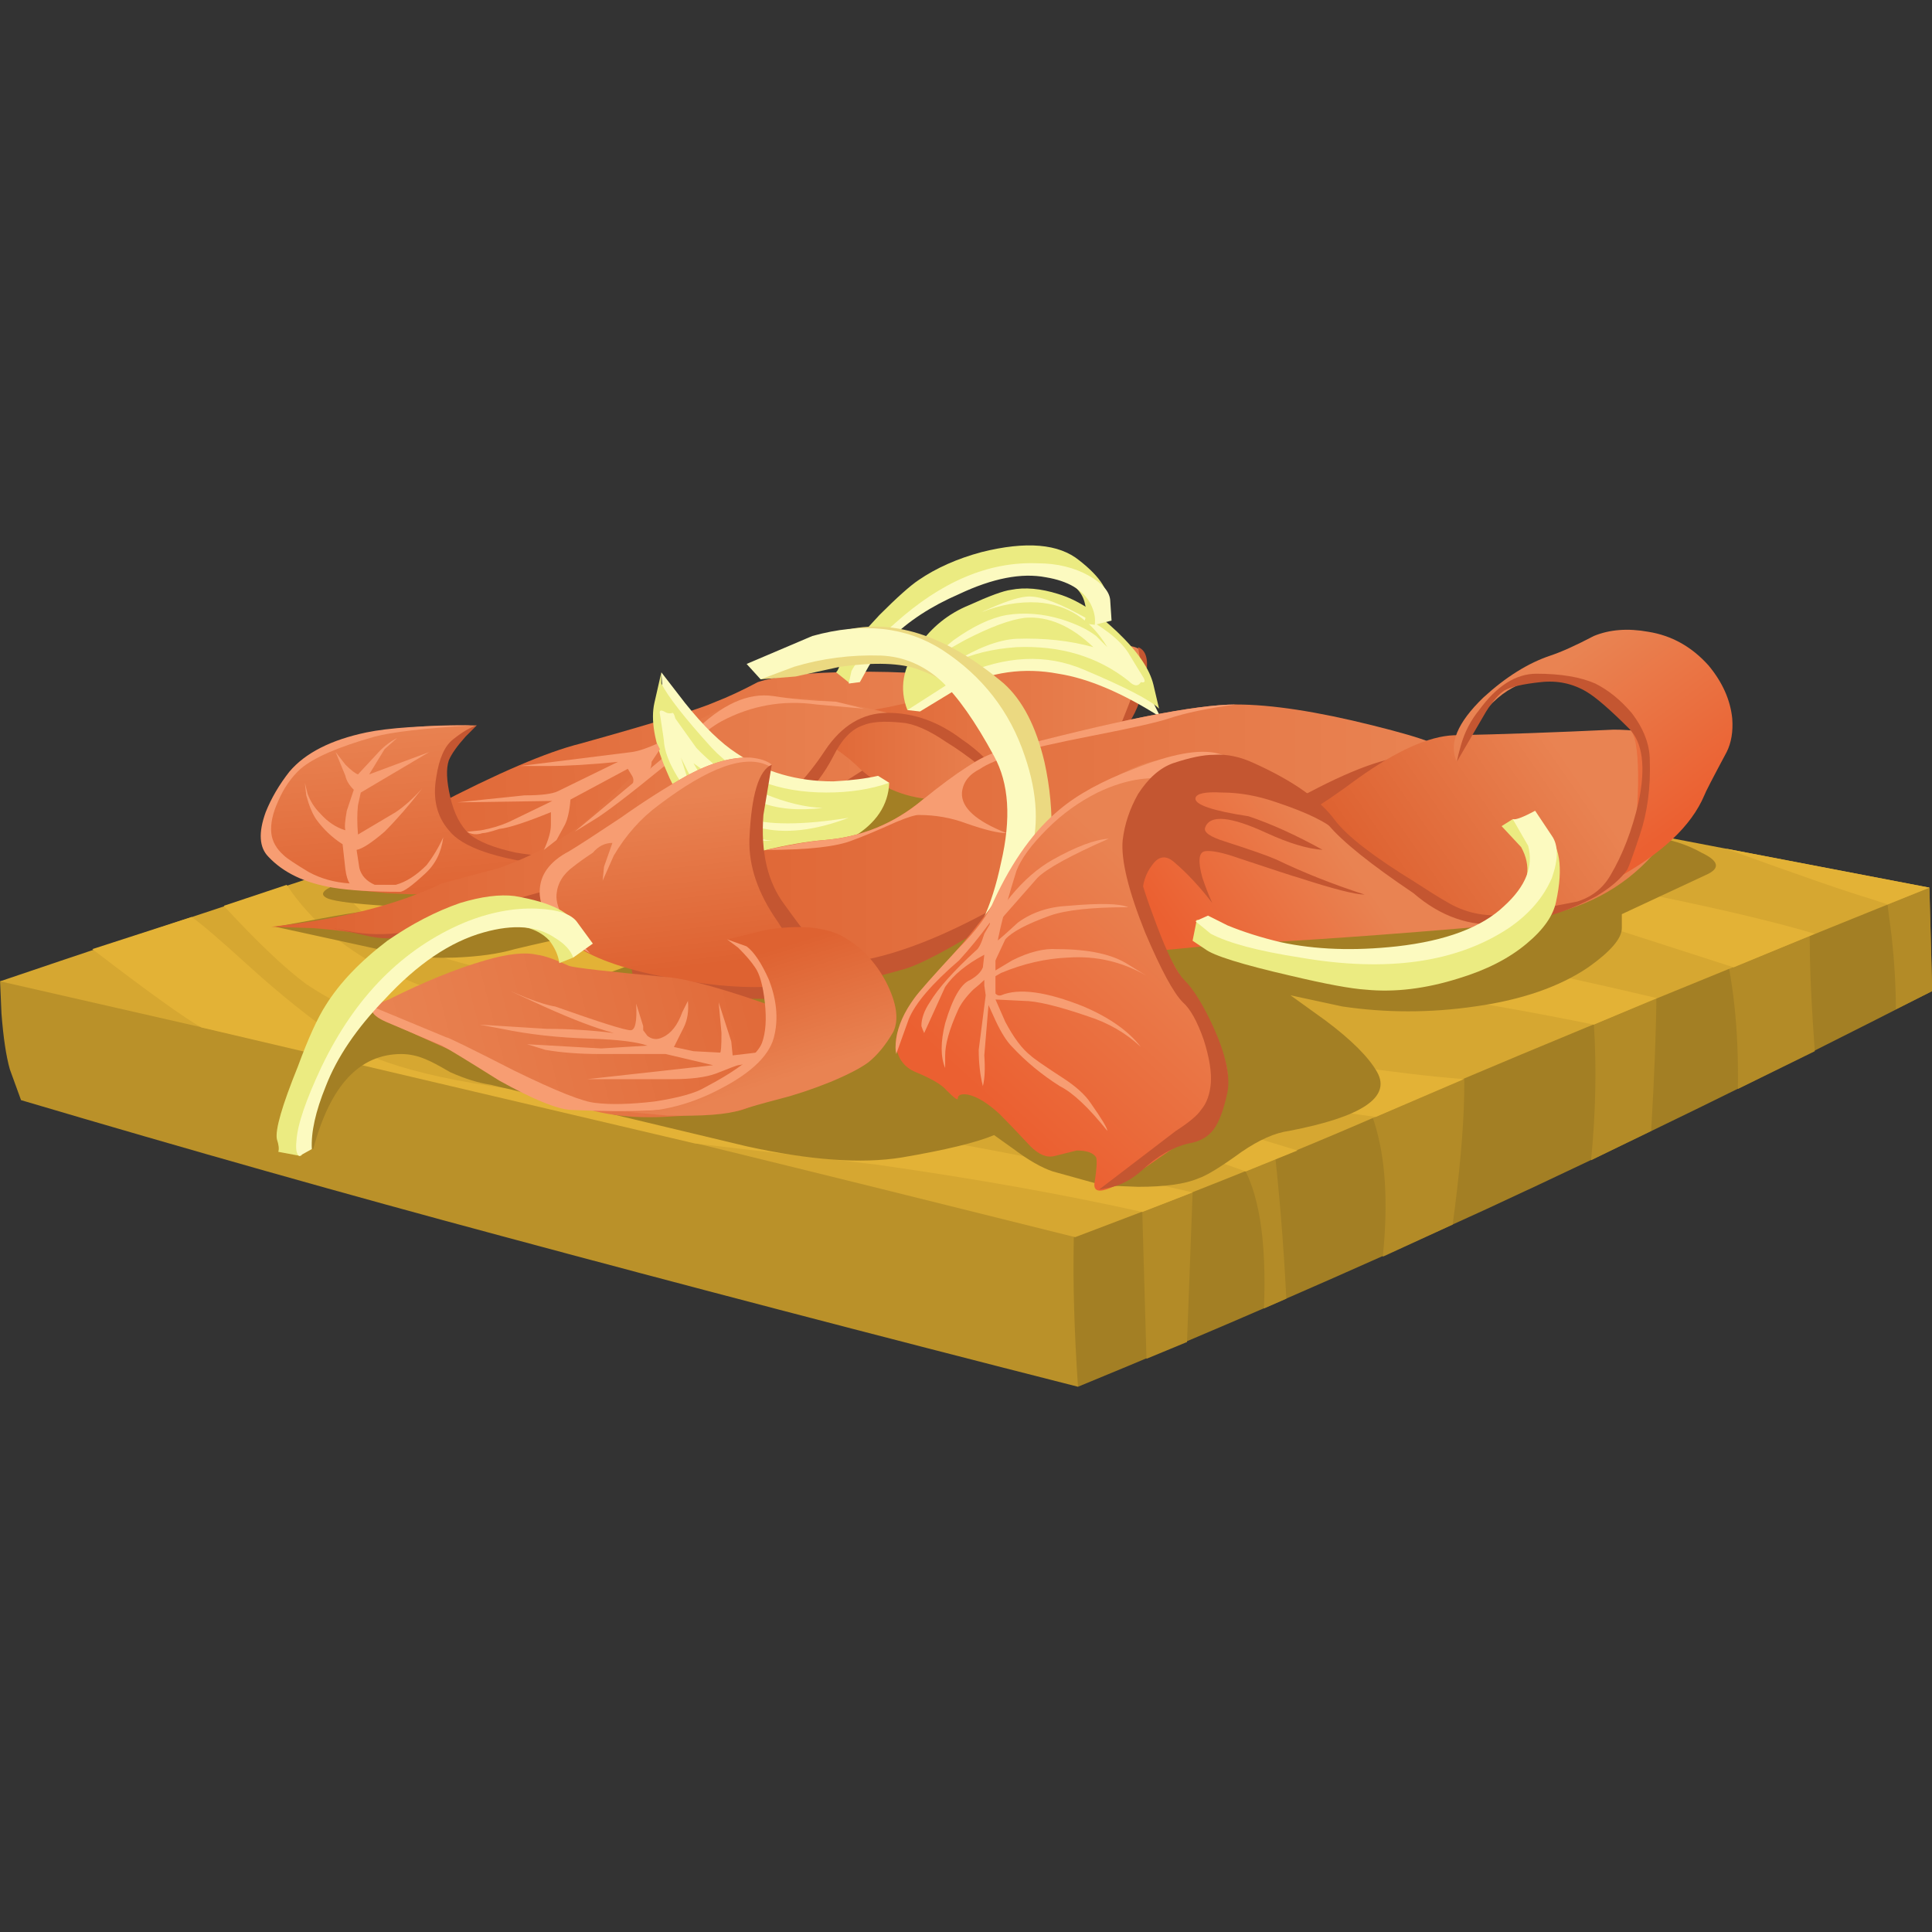 <?xml version="1.0" encoding="UTF-8" standalone="no"?>
<!-- Generator: Adobe Illustrator 15.1.0, SVG Export Plug-In . SVG Version: 6.00 Build 0)  -->

<svg
   xmlns:dc="http://purl.org/dc/elements/1.1/"
   xmlns:cc="http://creativecommons.org/ns#"
   xmlns:rdf="http://www.w3.org/1999/02/22-rdf-syntax-ns#"
   xmlns:svg="http://www.w3.org/2000/svg"
   xmlns="http://www.w3.org/2000/svg"
   xmlns:sodipodi="http://sodipodi.sourceforge.net/DTD/sodipodi-0.dtd"
   xmlns:inkscape="http://www.inkscape.org/namespaces/inkscape"
   version="1.1"
   id="flash0.ai"
   x="0px"
   y="0px"
   width="256"
   height="256"
   viewBox="0 0 256 256"
   xml:space="preserve"
   sodipodi:docname="lox.svg"
   inkscape:version="0.92.4 (5da689c313, 2019-01-14)"><rect x="0" y="0" width="256" height="256" fill="#333333" stroke="none"/><title
   id="title1610">Lox Salmon</title><defs
   id="defs801">
	
	
	
</defs><sodipodi:namedview
   pagecolor="#ffffff"
   bordercolor="#666666"
   borderopacity="1"
   objecttolerance="10"
   gridtolerance="10"
   guidetolerance="10"
   inkscape:pageopacity="0"
   inkscape:pageshadow="2"
   inkscape:window-width="1920"
   inkscape:window-height="1025"
   id="namedview799"
   showgrid="false"
   inkscape:zoom="0.79029581"
   inkscape:cx="124.8318"
   inkscape:cy="-84.646943"
   inkscape:window-x="-8"
   inkscape:window-y="-8"
   inkscape:window-maximized="1"
   inkscape:current-layer="flash0.ai"
   fit-margin-top="0"
   fit-margin-left="0"
   fit-margin-right="0"
   fit-margin-bottom="0" />
<g
   id="g189"
   transform="matrix(3.705,0,0,3.705,-125.775,5.911)">
		<path
   inkscape:connector-curvature="0"
   id="path2"
   d="m 102.95,30.15 0.1,3.699 C 97.25,36.816 91.934,39.416 87.1,41.65 82.233,43.884 77.366,46 72.5,48 L 68.95,43.9 60.1,29.75 Z"
   style="clip-rule:evenodd;fill:#a37f24;fill-rule:evenodd" />
		<g
   id="g10">
			<path
   inkscape:connector-curvature="0"
   id="path4"
   d="m 95.1,30.05 7.851,0.101 0.1,3.699 -1.3,0.65 c 0,-0.8 -0.05,-1.667 -0.15,-2.6 l -0.149,-1.15 -0.601,-0.2 c -0.333,-0.133 -0.683,-0.233 -1.05,-0.3 -0.666,-0.167 -1.017,-0.066 -1.05,0.3 -0.134,0.867 -0.1,2.684 0.1,5.45 l -2.75,1.35 C 96.135,35.217 95.935,33.367 95.501,31.8 95.434,31.233 95.3,30.65 95.1,30.05 Z"
   style="clip-rule:evenodd;fill:#b38b27;fill-rule:evenodd" />
			<path
   inkscape:connector-curvature="0"
   id="path6"
   d="m 86.85,30 c -1.033,1.833 -1.3,3.417 -0.8,4.75 0.4,1.267 0.351,3.75 -0.149,7.45 l -2.5,1.149 C 83.6,41.416 83.501,39.816 83.1,38.549 83,38.217 82.634,37.4 82,36.1 c -0.4,-0.767 -0.95,-0.85 -1.65,-0.25 -0.733,0.567 -1.033,1.567 -0.899,3 0.233,1.967 0.399,3.967 0.5,6 l -0.8,0.351 c 0.1,-2.467 -0.184,-4.217 -0.851,-5.25 L 77.3,39.1 76.6,41.05 76.4,46.4 74.95,47 74.8,41.75 c -1.434,-4.866 -2.45,-8.833 -3.05,-11.9 z"
   style="clip-rule:evenodd;fill:#b38b27;fill-rule:evenodd" />
			<path
   inkscape:connector-curvature="0"
   id="path8"
   d="m 93,38.85 -2.15,1.05 c 0.334,-3.4 0.134,-6.483 -0.6,-9.25 C 90.217,30.417 90.116,30.2 89.95,30 l 3.1,0.05 c -0.066,0.566 -0.066,1.066 0,1.5 0.2,0.834 0.183,3.266 -0.05,7.3 z"
   style="clip-rule:evenodd;fill:#b38b27;fill-rule:evenodd" />
		</g>
		<path
   inkscape:connector-curvature="0"
   id="path12"
   d="m 63.6,33.5 c 6.333,2.267 9.367,4.066 9.1,5.4 C 72.3,41 72.233,44.033 72.5,48 65.167,46.134 58.283,44.333 51.85,42.6 46.383,41.134 40.666,39.517 34.7,37.75 l -0.4,-1.1 c -0.133,-0.467 -0.233,-1.134 -0.3,-2 L 33.95,33.5 54,30.5 Z"
   style="clip-rule:evenodd;fill:#ba9129;fill-rule:evenodd" />
		<path
   inkscape:connector-curvature="0"
   id="path14"
   d="M 75.95,41.3 72.4,42.65 C 62.666,40.216 55.033,38.349 49.5,37.049 L 33.95,33.5 c 5.8,-1.967 11.566,-3.866 17.3,-5.7 5.7,-1.8 10.833,-3.333 15.4,-4.6 l 36.3,6.95 c -9.834,3.966 -16.4,6.683 -19.7,8.149 -2.066,0.901 -4.5,1.901 -7.3,3.001 z"
   style="clip-rule:evenodd;fill:#d6a731;fill-rule:evenodd" />
		<g
   id="g32">
			<path
   inkscape:connector-curvature="0"
   id="path16"
   d="m 76.6,41.05 -1.8,0.7 c -2.833,-0.634 -6.017,-1.2 -9.55,-1.7 L 58.8,39.3 41.15,35.15 c -0.6,-0.334 -1.9,-1.267 -3.9,-2.801 L 40.8,31.2 c 0.3,0.2 1,0.8 2.1,1.8 1.067,0.967 2.15,1.833 3.25,2.6 1.3,0.934 4.05,1.601 8.25,2 6.6,0.667 10.8,1.167 12.6,1.5 3.233,0.567 6.434,1.216 9.6,1.95 z"
   style="clip-rule:evenodd;fill:#e3b236;fill-rule:evenodd" />
			<path
   inkscape:connector-curvature="0"
   id="path18"
   d="m 86.3,37 -3.149,1.35 c -2.801,-0.366 -6.267,-1.1 -10.4,-2.199 -4.3,-1.2 -7.25,-2 -8.85,-2.4 -1.533,-0.4 -3.217,-1.3 -5.05,-2.7 -1.033,-0.767 -2.617,-2.149 -4.75,-4.149 l 1.3,-0.4 c 0.767,0.667 1.35,1.233 1.75,1.7 2.8,2.833 9.6,5.333 20.4,7.5 3.366,0.664 6.282,1.098 8.749,1.298 z"
   style="clip-rule:evenodd;fill:#e3b236;fill-rule:evenodd" />
			<path
   inkscape:connector-curvature="0"
   id="path20"
   d="m 100.85,30.55 c -0.8,-0.233 -2.533,-0.833 -5.199,-1.8 l 7.3,1.4 -1.5,0.6 z"
   style="clip-rule:evenodd;fill:#e3b236;fill-rule:evenodd" />
			<path
   inkscape:connector-curvature="0"
   id="path22"
   d="M 80.35,39.55 78.5,40.3 c -1.733,-0.633 -3.9,-1.267 -6.5,-1.899 -4.7,-1.2 -12.017,-2.2 -21.95,-3 -1.9,-0.167 -3.617,-0.767 -5.15,-1.801 -0.767,-0.566 -1.75,-1.5 -2.95,-2.8 l 2.25,-0.75 c 1.767,2.667 5.183,4.283 10.25,4.851 0.367,0.066 2.667,0.25 6.9,0.55 2.933,0.233 5.333,0.55 7.2,0.95 4.2,0.965 8.134,2.016 11.8,3.149 z"
   style="clip-rule:evenodd;fill:#e3b236;fill-rule:evenodd" />
			<path
   inkscape:connector-curvature="0"
   id="path24"
   d="m 70.35,25.1 c -3.366,0 -5.899,-0.267 -7.6,-0.8 l 3.9,-1.1 8.25,1.55 c -1.266,0.233 -2.784,0.35 -4.55,0.35 z"
   style="clip-rule:evenodd;fill:#e3b236;fill-rule:evenodd" />
			<path
   inkscape:connector-curvature="0"
   id="path26"
   d="m 93.2,30.45 c 2.434,0.5 4.316,0.95 5.649,1.35 L 95.95,33 91.45,31.55 c -2.267,-0.7 -5.717,-1.3 -10.351,-1.8 -7.8,-0.833 -11.816,-1.267 -12.05,-1.3 -2.233,-0.3 -4.167,-0.767 -5.8,-1.4 C 62.182,26.616 61.032,26 59.799,25.2 l 2.65,-0.8 c 2.333,1.267 4.183,2.1 5.55,2.5 1.434,0.399 4.934,0.899 10.5,1.5 6.268,0.666 11.168,1.35 14.701,2.05 z"
   style="clip-rule:evenodd;fill:#e3b236;fill-rule:evenodd" />
			<path
   inkscape:connector-curvature="0"
   id="path28"
   d="m 50.8,27.95 1.9,-0.601 c 2.867,1.334 4.683,2.65 5.45,3.95 0.967,1.533 -0.467,2.217 -4.3,2.05 -4.133,-0.233 -6.833,-1.5 -8.1,-3.8 l 1.5,-0.45 c 1.067,0.801 2.333,1.351 3.8,1.65 1.2,0.233 2.267,0.267 3.2,0.1 1.3,-0.199 0.15,-1.165 -3.45,-2.899 z"
   style="clip-rule:evenodd;fill:#e3b236;fill-rule:evenodd" />
			<path
   inkscape:connector-curvature="0"
   id="path30"
   d="m 81.25,31.65 c 3.566,0.6 7.55,1.416 11.95,2.449 l -2.25,0.95 c -2.134,-0.434 -4.2,-0.8 -6.2,-1.1 C 79.884,33.316 76.3,32.833 74,32.5 69.9,31.934 66.867,31.316 64.9,30.65 63.233,30.116 61.75,29.4 60.45,28.5 60.25,28.333 59.2,27.483 57.3,25.95 l 0.95,-0.3 0.45,0.35 c 1.3,1 4.316,2.033 9.05,3.1 2.134,0.466 6.634,1.317 13.5,2.55 z"
   style="clip-rule:evenodd;fill:#e3b236;fill-rule:evenodd" />
		</g>
		<path
   inkscape:connector-curvature="0"
   id="path34"
   d="m 94.8,28.9 c 0.634,0.3 0.684,0.566 0.15,0.8 l -3,1.399 v 0.5 c 0,0.367 -0.4,0.834 -1.2,1.4 -1.033,0.7 -2.384,1.167 -4.05,1.4 -1.601,0.233 -3.184,0.233 -4.75,0 L 80.1,34 l 1.25,0.9 c 0.934,0.699 1.551,1.316 1.851,1.85 0.5,0.9 -0.55,1.6 -3.15,2.1 -0.5,0.067 -1.066,0.317 -1.7,0.75 -0.733,0.534 -1.25,0.851 -1.55,0.95 -0.467,0.2 -1.184,0.3 -2.149,0.3 L 73.4,40.8 71.6,40.3 C 71.2,40.167 70.733,39.9 70.2,39.5 L 69.5,39 c -0.634,0.267 -1.733,0.533 -3.3,0.8 -1.434,0.233 -3.284,0.101 -5.55,-0.399 -0.698,-0.167 -2.615,-0.625 -5.75,-1.375 -1.006,-0.24 -1.89,-0.457 -2.65,-0.65 -0.264,-0.058 -0.514,-0.116 -0.75,-0.175 -0.434,-0.063 -0.917,-0.213 -1.45,-0.45 -0.4,-0.233 -0.683,-0.384 -0.85,-0.45 -0.3,-0.133 -0.6,-0.2 -0.9,-0.2 -1.5,0 -2.55,1.134 -3.15,3.4 -0.233,0 -0.35,-0.233 -0.35,-0.7 0,-1.399 0.383,-2.616 1.15,-3.649 0.3,-0.467 0.767,-0.75 1.4,-0.851 0.867,-0.2 2.733,-0.3 5.6,-0.3 l 0.075,0.125 c 0.128,-0.04 0.253,-0.082 0.375,-0.125 2.123,-0.72 3.457,-1.203 4,-1.45 0.5,-0.233 0.483,-0.434 -0.05,-0.6 -0.467,-0.134 -1.083,-0.2 -1.85,-0.2 -0.433,0 -1.483,0.2 -3.15,0.6 -0.567,0.167 -1.283,0.267 -2.15,0.301 -1,0.033 -1.833,-0.051 -2.5,-0.25 l -3.9,-0.851 1.65,-0.3 c 1.233,-0.233 2.133,-0.35 2.7,-0.35 0.4,0 0.267,-0.034 -0.4,-0.101 -1.067,-0.066 -1.75,-0.149 -2.05,-0.25 -0.333,-0.133 -0.25,-0.3 0.25,-0.5 0.333,-0.133 1.133,-0.383 2.4,-0.75 l 22.1,-4.35 c 14.467,2.233 22,3.366 22.6,3.399 0.634,0.068 1.217,0.251 1.75,0.551 z"
   style="clip-rule:evenodd;fill:#a37f24;fill-rule:evenodd" />
		
			<linearGradient
   gradientTransform="matrix(0.999,-0.036,0.036,0.999,-4.682243e-4,-2.286881e-4)"
   y2="28.5"
   x2="69.522"
   y1="28.5"
   x1="42.478"
   gradientUnits="userSpaceOnUse"
   id="SVGID_1_">
			<stop
   id="stop36"
   style="stop-color:#DE6231"
   offset="0" />
			<stop
   id="stop38"
   style="stop-color:#E98352"
   offset="1" />
		</linearGradient>
		<path
   inkscape:connector-curvature="0"
   id="path41"
   d="m 54.7,25 c 2.633,-0.733 4.25,-1.233 4.85,-1.5 0.434,-0.167 0.934,-0.4 1.5,-0.7 0.6,-0.2 1.534,-0.316 2.8,-0.35 1.533,-0.067 3.383,0.017 5.55,0.25 0.166,0.033 0.449,0.066 0.85,0.1 0.267,0.034 0.184,0.2 -0.25,0.5 -4.033,2.267 -6.717,3.816 -8.05,4.65 -1.2,0.8 -2.867,1.383 -5,1.75 -1.967,0.233 -3.1,0.399 -3.4,0.5 -0.4,0.166 -0.883,0.184 -1.45,0.05 -0.767,-0.167 -1.417,-0.316 -1.95,-0.45 -0.5,-0.1 -1.983,-0.316 -4.45,-0.649 -1.867,-0.233 -2.45,-0.334 -1.75,-0.301 0.267,0.034 1.083,-0.149 2.45,-0.55 1.434,-0.399 2.45,-0.75 3.05,-1.05 2.3,-1.2 4.05,-1.95 5.25,-2.25 z"
   style="clip-rule:evenodd;fill:url(#SVGID_1_);fill-rule:evenodd" />
		<path
   inkscape:connector-curvature="0"
   id="path43"
   d="m 68.95,23.6 1.45,-0.85 c 0.233,0.1 0.05,0.333 -0.551,0.7 -1.199,0.633 -2.033,1.1 -2.5,1.399 -0.9,0.667 -1.717,1.267 -2.45,1.801 -1.467,1.033 -2.55,1.633 -3.25,1.8 -3.267,0.767 -5.4,1.149 -6.4,1.149 -0.867,0 -2.1,-0.116 -3.7,-0.35 -1.633,-0.233 -2.533,-0.434 -2.7,-0.6 -0.233,-0.233 -0.467,-0.601 -0.7,-1.101 -0.3,-0.633 -0.4,-1.066 -0.3,-1.3 0.2,-0.366 0.316,-0.65 0.35,-0.85 0.5,-0.4 1.433,-0.75 2.8,-1.051 -0.133,0.134 -0.267,0.267 -0.4,0.4 -0.3,0.333 -0.5,0.616 -0.6,0.85 -0.1,0.301 -0.083,0.733 0.05,1.301 0.133,0.6 0.367,1.05 0.7,1.35 0.333,0.267 0.883,0.483 1.65,0.65 0.167,0.033 0.817,0.116 1.95,0.25 0.6,0.066 1.533,0.033 2.8,-0.101 1.3,-0.133 2.333,-0.316 3.1,-0.55 0.6,-0.167 1.833,-0.833 3.7,-2 1.933,-1.233 2.95,-1.866 3.05,-1.9 C 67.7,24.333 68.35,24 68.95,23.6 Z"
   style="clip-rule:evenodd;fill:#c45631;fill-rule:evenodd" />
		
			<linearGradient
   gradientTransform="matrix(-0.087,-0.996,0.996,-0.087,-1.837015e-4,-3.839731e-4)"
   y2="48.606"
   x2="-28.35"
   y1="48.606"
   x1="-35.227"
   gradientUnits="userSpaceOnUse"
   id="SVGID_2_">
			<stop
   id="stop45"
   style="stop-color:#DE6231"
   offset="0" />
			<stop
   id="stop47"
   style="stop-color:#E98352"
   offset="1" />
		</linearGradient>
		<path
   inkscape:connector-curvature="0"
   id="path50"
   d="m 45.15,25.45 c 1.233,-0.8 3.184,-1.167 5.85,-1.101 -0.233,0.067 -0.517,0.233 -0.85,0.5 -0.3,0.233 -0.5,0.684 -0.6,1.351 -0.133,0.767 0.017,1.4 0.45,1.9 0.467,0.601 1.667,1.017 3.6,1.25 2,0.233 3.867,0.117 5.6,-0.35 -2.967,0.866 -5.083,1.3 -6.35,1.3 -1.467,0.134 -3.15,0.15 -5.05,0.05 -1.066,-0.1 -1.816,-0.199 -2.25,-0.3 -0.6,-0.133 -1.167,-0.383 -1.7,-0.75 -0.467,-0.333 -0.583,-0.916 -0.35,-1.75 0.233,-0.833 0.783,-1.533 1.65,-2.1 z"
   style="clip-rule:evenodd;fill:url(#SVGID_2_);fill-rule:evenodd" />
		<linearGradient
   y2="23.851"
   x2="74.875"
   y1="23.851"
   x1="62.15"
   gradientUnits="userSpaceOnUse"
   id="SVGID_3_">
			<stop
   id="stop52"
   style="stop-color:#DE6231"
   offset="0" />
			<stop
   id="stop54"
   style="stop-color:#E98352"
   offset="1" />
		</linearGradient>
		<path
   inkscape:connector-curvature="0"
   id="path57"
   d="m 74.8,21.75 c 0.233,0.4 0.134,1.05 -0.3,1.95 -0.533,1.133 -1.467,1.899 -2.8,2.3 -1.167,0.333 -1.967,0.3 -2.4,-0.1 -0.7,-0.634 -1.233,-0.983 -1.6,-1.051 -1.4,-0.466 -2.5,-0.733 -3.3,-0.8 l -2.25,0.101 2.4,-0.25 c 1.7,-0.267 2.8,-0.566 3.3,-0.9 1.067,-0.733 1.633,-1.1 1.7,-1.1 0.667,0.033 1.184,0.017 1.55,-0.05 2.3,-0.467 3.534,-0.5 3.7,-0.1 z"
   style="clip-rule:evenodd;fill:url(#SVGID_3_);fill-rule:evenodd" />
		<linearGradient
   y2="25.513"
   x2="69.888"
   y1="25.513"
   x1="62.013"
   gradientUnits="userSpaceOnUse"
   id="SVGID_4_">
			<stop
   id="stop59"
   style="stop-color:#DE6231"
   offset="0" />
			<stop
   id="stop61"
   style="stop-color:#E98352"
   offset="1" />
		</linearGradient>
		<path
   inkscape:connector-curvature="0"
   id="path64"
   d="M 62,24.1 63.15,24 c 0.833,-0.033 1.4,-0.033 1.7,0 1.3,0.1 2.183,0.267 2.65,0.5 0.634,0.267 1.184,0.667 1.65,1.2 0.633,0.767 0.866,1.2 0.699,1.3 -0.1,0.066 -0.933,0.066 -2.5,0 -1.1,-0.066 -2.033,-0.483 -2.8,-1.25 C 64.05,25.283 63.2,24.733 62,24.1 Z"
   style="clip-rule:evenodd;fill:url(#SVGID_4_);fill-rule:evenodd" />
		<linearGradient
   y2="27.633"
   x2="65.75"
   y1="27.633"
   x1="43.65"
   gradientUnits="userSpaceOnUse"
   id="SVGID_5_">
			<stop
   id="stop66"
   style="stop-color:#DE6231"
   offset="0" />
			<stop
   id="stop68"
   style="stop-color:#E98352"
   offset="1" />
		</linearGradient>
		<path
   inkscape:connector-curvature="0"
   id="path71"
   d="m 58.3,24.6 c 0.833,-0.633 1.684,-1.016 2.55,-1.149 1.267,-0.2 2.883,-0.05 4.85,0.45 -0.1,0 -0.317,0.083 -0.65,0.25 -0.767,0.333 -1.316,0.866 -1.65,1.6 -0.4,0.934 -1.333,1.85 -2.8,2.75 -1.467,0.934 -2.85,1.45 -4.15,1.55 -1.067,0.099 -2.35,0.349 -3.85,0.749 -1.567,0.467 -2.617,0.767 -3.15,0.9 -0.667,0.2 -1.4,0.25 -2.2,0.149 -0.9,-0.133 -1.6,-0.216 -2.1,-0.25 l -1.5,-0.05 c 2.467,-0.267 4.5,-0.783 6.1,-1.55 l 2.05,-0.55 c 1.567,-0.566 2.8,-1.316 3.7,-2.25 1.3,-1.299 2.233,-2.166 2.8,-2.599 z"
   style="clip-rule:evenodd;fill:url(#SVGID_5_);fill-rule:evenodd" />
		<path
   inkscape:connector-curvature="0"
   id="path73"
   d="m 74.95,22.45 c -0.101,0.733 -0.316,1.35 -0.65,1.85 -0.233,0.4 -0.633,0.816 -1.2,1.25 -0.733,0.533 -1.35,0.75 -1.85,0.65 -1.2,-0.033 -1.95,-0.167 -2.25,-0.4 -0.467,-0.366 -0.866,-0.649 -1.2,-0.85 -0.633,-0.434 -1.167,-0.667 -1.6,-0.7 -0.633,-0.066 -1.1,-0.033 -1.4,0.1 -0.4,0.134 -0.75,0.5 -1.05,1.101 -0.6,1.166 -1.583,2.116 -2.95,2.85 -2.7,1.4 -4.7,2.15 -6,2.25 -0.9,0.033 -2.05,0.25 -3.45,0.65 -1.3,0.366 -2.167,0.583 -2.6,0.649 C 48.217,31.983 47.7,32 47.2,31.9 l -1.35,-0.3 0.8,0.15 c 0.667,0.1 1.333,0.083 2,-0.05 0.567,-0.101 1.467,-0.367 2.7,-0.8 1.2,-0.4 2.017,-0.634 2.45,-0.7 0.8,-0.134 2.067,-0.5 3.8,-1.101 1.9,-0.633 3.1,-1.133 3.6,-1.5 0.867,-0.6 1.617,-1.383 2.25,-2.35 0.6,-0.9 1.35,-1.35 2.25,-1.35 0.933,0 1.816,0.317 2.649,0.95 0.301,0.2 0.584,0.434 0.851,0.7 0.3,0.167 0.8,0.25 1.5,0.25 0.767,0.033 1.5,-0.133 2.2,-0.5 0.6,-0.333 1,-0.717 1.199,-1.149 0.434,-1.067 0.65,-1.734 0.65,-2 l -0.1,-0.6 c 0.268,0.1 0.368,0.4 0.301,0.9 z"
   style="clip-rule:evenodd;fill:#c45631;fill-rule:evenodd" />
		<path
   inkscape:connector-curvature="0"
   id="path75"
   d="m 63.85,23.5 1,0.25 -1.7,-0.15 c -1.2,-0.167 -2.333,0.033 -3.4,0.6 -0.3,0.166 -0.633,0.416 -1,0.75 -0.5,0.434 -0.867,0.733 -1.1,0.899 -1.267,1.034 -2.1,1.667 -2.5,1.9 l -0.65,0.4 4.25,-3.551 c 1,-1 1.95,-1.433 2.85,-1.3 0.633,0.102 1.383,0.169 2.25,0.202 z"
   style="clip-rule:evenodd;fill:#f79d72;fill-rule:evenodd" />
		<path
   inkscape:connector-curvature="0"
   id="path77"
   d="m 65.75,26.4 c -0.967,0.633 -1.617,0.983 -1.95,1.05 -0.5,0.133 -1.033,0.233 -1.6,0.3 -0.867,0.1 -1.467,0.017 -1.8,-0.25 -1.267,-0.866 -2,-1.483 -2.2,-1.85 l -0.55,-2.45 -0.05,-0.75 0.85,1.1 c 0.667,0.834 1.283,1.434 1.85,1.8 1,0.667 2.15,1 3.45,1 0.633,-0.033 1.167,-0.1 1.6,-0.199 z"
   style="clip-rule:evenodd;fill:#fcfac0;fill-rule:evenodd" />
		<path
   inkscape:connector-curvature="0"
   id="path79"
   d="m 65.75,26.4 c -0.033,0.8 -0.467,1.449 -1.3,1.949 -0.7,0.367 -1.434,0.551 -2.2,0.551 -0.867,-0.034 -1.417,-0.067 -1.65,-0.101 -0.5,-0.133 -1,-0.416 -1.5,-0.85 -0.533,-0.467 -0.983,-1.15 -1.35,-2.05 -0.4,-0.967 -0.533,-1.75 -0.4,-2.351 l 0.25,-1.1 v 0.4 c 0.233,0.467 0.833,1.233 1.8,2.3 1,1.066 2.367,1.6 4.1,1.6 0.833,0.002 1.583,-0.114 2.25,-0.348 z"
   style="clip-rule:evenodd;fill:#ebeb81;fill-rule:evenodd" />
		<path
   inkscape:connector-curvature="0"
   id="path81"
   d="m 58.1,24.1 0.75,1.051 c 0.7,0.733 1.517,1.283 2.45,1.649 0.757,0.31 1.449,0.477 2.075,0.5 -0.881,0.104 -1.623,0.037 -2.225,-0.2 -0.566,-0.233 -1.133,-0.533 -1.7,-0.899 l -0.7,-0.5 0.5,0.85 c 0.4,0.566 0.85,0.934 1.35,1.101 0.8,0.267 2.033,0.267 3.7,0 -1.233,0.466 -2.3,0.583 -3.2,0.35 -1.167,-0.3 -2.017,-0.967 -2.55,-2 l -0.25,-0.5 0.3,0.95 c 0.3,0.7 0.733,1.2 1.3,1.5 0.558,0.289 1.117,0.464 1.675,0.524 C 61,28.474 60.558,28.433 60.25,28.35 59.85,28.25 59.35,27.8 58.75,27 58.117,26.2 57.767,25.533 57.7,25 c 0,-0.066 -0.05,-0.417 -0.15,-1.05 -0.033,-0.133 0.017,-0.167 0.15,-0.1 0.1,0.066 0.2,0.083 0.3,0.05 0.033,0 0.067,0.067 0.1,0.2 z"
   style="clip-rule:evenodd;fill:#fcfac0;fill-rule:evenodd" />
		<path
   inkscape:connector-curvature="0"
   id="path83"
   d="M 75.45,24.05 C 74.083,23.183 72.866,22.667 71.8,22.5 70.567,22.267 69.384,22.433 68.25,23 L 66.85,23.85 66.4,23.8 67.75,22 c 1.467,-1.1 2.483,-1.567 3.05,-1.4 0.3,0.066 0.816,0.167 1.55,0.3 0.601,0.133 1,0.283 1.2,0.45 0.334,0.267 0.851,0.933 1.55,2 z"
   style="clip-rule:evenodd;fill:#fcfac0;fill-rule:evenodd" />
		<path
   inkscape:connector-curvature="0"
   id="path85"
   d="m 75.2,22.9 c 0.091,0.38 0.158,0.664 0.2,0.85 -0.291,-0.296 -1.19,-0.763 -2.7,-1.4 -1.334,-0.567 -2.783,-0.5 -4.351,0.2 L 66.4,23.8 c -0.3,-0.767 -0.167,-1.533 0.4,-2.3 0.467,-0.667 1.067,-1.15 1.8,-1.45 0.733,-0.333 1.233,-0.517 1.5,-0.55 0.5,-0.1 1.067,-0.05 1.7,0.15 0.667,0.2 1.367,0.65 2.101,1.35 0.734,0.7 1.165,1.333 1.299,1.9 z"
   style="clip-rule:evenodd;fill:#ebeb81;fill-rule:evenodd" />
		<path
   inkscape:connector-curvature="0"
   id="path87"
   d="m 74.75,22.8 c -0.1,0.167 -0.25,0.15 -0.45,-0.05 -1.1,-0.867 -2.434,-1.267 -4,-1.2 -0.845,0.057 -1.595,0.24 -2.25,0.55 0.867,-0.533 1.617,-0.817 2.25,-0.85 1,-0.033 1.917,0.067 2.75,0.3 -0.8,-0.767 -1.616,-1.117 -2.45,-1.05 -0.533,0.067 -1.25,0.333 -2.149,0.8 L 67.2,22 68.05,21.3 c 0.7,-0.5 1.334,-0.8 1.9,-0.9 0.633,-0.1 1.283,-0.05 1.95,0.15 0.533,0.167 0.949,0.367 1.25,0.6 l 0.399,0.4 c -0.6,-1 -1.434,-1.533 -2.5,-1.6 -0.666,-0.034 -1.333,0.083 -2,0.35 l 0.101,-0.05 c 0.666,-0.3 1.149,-0.467 1.449,-0.5 0.4,-0.067 1.034,0.133 1.9,0.6 0.9,0.467 1.5,0.933 1.8,1.4 0.2,0.333 0.384,0.633 0.55,0.9 0.068,0.133 0.035,0.183 -0.099,0.15 z"
   style="clip-rule:evenodd;fill:#fcfac0;fill-rule:evenodd" />
		<path
   inkscape:connector-curvature="0"
   id="path89"
   d="M 73.1,20.75 72.7,20.7 c 0.1,-0.2 0.116,-0.434 0.05,-0.7 -0.1,-0.467 -0.467,-0.8 -1.1,-1 -0.7,-0.2 -1.434,-0.183 -2.2,0.05 -0.467,0.133 -1.15,0.434 -2.05,0.9 -0.9,0.433 -1.7,1.15 -2.4,2.15 l -0.65,0.75 -0.5,-0.4 c 0.066,-0.067 0.117,-0.184 0.15,-0.35 0.067,-0.2 0.533,-0.767 1.4,-1.7 0.633,-0.633 1.1,-1.05 1.4,-1.25 0.633,-0.433 1.384,-0.767 2.25,-1 1.601,-0.4 2.767,-0.3 3.5,0.3 0.767,0.6 1.101,1.133 1,1.6 -0.033,0.233 -0.184,0.467 -0.45,0.7 z"
   style="clip-rule:evenodd;fill:#ebeb81;fill-rule:evenodd" />
		<path
   inkscape:connector-curvature="0"
   id="path91"
   d="m 73.1,20.75 c 0.034,-0.233 -0.017,-0.483 -0.149,-0.75 -0.267,-0.5 -0.8,-0.817 -1.601,-0.95 -0.866,-0.167 -1.899,0.034 -3.1,0.6 -1,0.434 -1.817,0.967 -2.45,1.6 -0.367,0.367 -0.65,0.733 -0.85,1.1 l -0.25,0.45 -0.4,0.05 0.1,-0.45 c 0.233,-0.433 0.75,-1 1.55,-1.7 1.667,-1.5 3.366,-2.217 5.1,-2.15 0.7,0 1.316,0.15 1.851,0.45 0.466,0.267 0.716,0.55 0.75,0.85 l 0.05,0.75 z"
   style="clip-rule:evenodd;fill:#fcfac0;fill-rule:evenodd" />
		<linearGradient
   y2="28.565"
   x2="85.237"
   y1="28.565"
   x1="55.462"
   gradientUnits="userSpaceOnUse"
   id="SVGID_6_">
			<stop
   id="stop93"
   style="stop-color:#DE6231"
   offset="0" />
			<stop
   id="stop95"
   style="stop-color:#E98352"
   offset="1" />
		</linearGradient>
		<path
   inkscape:connector-curvature="0"
   id="path98"
   d="m 78.15,23.6 c 1.267,0 2.899,0.25 4.899,0.75 2,0.5 2.684,0.784 2.05,0.851 -0.366,0.033 -1.133,0.45 -2.3,1.25 -1.3,0.833 -2.434,1.366 -3.399,1.6 -0.4,0.101 -1.733,0.217 -4,0.351 -1.534,0.1 -2.717,0.483 -3.551,1.149 C 70.083,30.983 68.134,32.134 66,33 c -1.033,0.434 -2.017,0.6 -2.95,0.5 L 62,33.25 c -1.3,-0.066 -2.85,-0.65 -4.65,-1.75 -0.86,-0.63 -1.427,-1.029 -1.7,-1.2 0.364,0.027 1.264,-0.189 2.7,-0.649 2.167,-0.7 3.85,-1.101 5.05,-1.2 1.333,-0.101 2.517,-0.584 3.55,-1.45 1.233,-1 2.116,-1.566 2.649,-1.7 4.267,-1.134 7.118,-1.701 8.551,-1.701 z"
   style="clip-rule:evenodd;fill:url(#SVGID_6_);fill-rule:evenodd" />
		<path
   inkscape:connector-curvature="0"
   id="path100"
   d="m 78.15,23.6 c -1,0.133 -1.801,0.3 -2.4,0.5 -0.4,0.134 -1.283,0.334 -2.65,0.601 -1.366,0.267 -2.25,0.467 -2.649,0.6 -0.733,0.233 -1.217,0.434 -1.45,0.601 -0.4,0.199 -0.616,0.483 -0.65,0.85 -0.033,0.533 0.5,1.017 1.601,1.45 -0.3,0 -0.783,-0.117 -1.45,-0.351 -0.533,-0.199 -1.1,-0.3 -1.7,-0.3 -0.133,0 -0.4,0.084 -0.8,0.25 -0.667,0.3 -1.183,0.517 -1.55,0.65 -0.567,0.233 -1.6,0.35 -3.1,0.35 0.933,-0.2 1.617,-0.316 2.05,-0.35 1.333,-0.101 2.517,-0.584 3.55,-1.45 1.233,-1 2.116,-1.566 2.649,-1.7 4.265,-1.134 7.116,-1.701 8.549,-1.701 z"
   style="clip-rule:evenodd;fill:#f79d72;fill-rule:evenodd" />
		<path
   inkscape:connector-curvature="0"
   id="path102"
   d="m 84.8,26.35 c -0.566,0.233 -5.583,1.851 -15.05,4.851 -1.8,1.133 -3,1.767 -3.6,1.899 -0.8,0.233 -1.367,0.351 -1.7,0.351 -0.8,0 -1.55,-0.384 -2.25,-1.15 -0.667,-0.7 -1.434,-1.649 -2.3,-2.85 l -1.1,-1.601 1.9,-2.149 0.85,0.05 -0.3,1.8 c -0.1,1.334 0.15,2.4 0.75,3.2 0.767,1.066 1.267,1.684 1.5,1.85 0.367,0.233 0.95,0.25 1.75,0.051 1.4,-0.334 3.017,-1.034 4.85,-2.101 0.534,-0.333 2.301,-0.983 5.301,-1.95 3.1,-1 4.883,-1.616 5.35,-1.85 1.767,-0.934 3.066,-1.366 3.9,-1.3 0.399,0.033 0.633,0.133 0.699,0.3 0.067,0.199 -0.117,0.399 -0.55,0.599 z"
   style="clip-rule:evenodd;fill:#c45631;fill-rule:evenodd" />
		<path
   inkscape:connector-curvature="0"
   id="path104"
   d="m 57.2,32.4 c 1,-0.134 3.35,0.033 7.05,0.5 l 0.4,0.5 c 0.133,0.366 -0.183,0.583 -0.95,0.649 -1.967,0.134 -3.9,0.101 -5.8,-0.1 -0.833,-0.101 -1.283,-0.367 -1.35,-0.8 -0.067,-0.432 0.15,-0.682 0.65,-0.749 z"
   style="clip-rule:evenodd;fill:#c45631;fill-rule:evenodd" />
		
			<linearGradient
   gradientTransform="matrix(-0.115,-0.993,0.993,-0.115,1.02818e-5,6.861687e-4)"
   y2="54.571"
   x2="-33.453"
   y1="54.571"
   x1="-39.543"
   gradientUnits="userSpaceOnUse"
   id="SVGID_7_">
			<stop
   id="stop106"
   style="stop-color:#DE6231"
   offset="0" />
			<stop
   id="stop108"
   style="stop-color:#E98352"
   offset="1" />
		</linearGradient>
		<path
   inkscape:connector-curvature="0"
   id="path111"
   d="m 54.3,28.85 c 0.333,-0.199 0.95,-0.6 1.85,-1.199 0.8,-0.567 1.583,-1.067 2.35,-1.5 0.867,-0.467 1.633,-0.684 2.3,-0.65 0.333,0.033 0.583,0.116 0.75,0.25 -0.466,0.2 -0.733,1.083 -0.8,2.65 -0.033,0.966 0.3,1.949 1,2.949 0.333,0.534 0.667,0.95 1,1.25 0.367,0.467 0.783,0.733 1.25,0.801 -0.844,0.145 -1.744,0.245 -2.7,0.3 -1.033,0.033 -2.216,-0.084 -3.55,-0.351 -1.567,-0.3 -2.7,-0.716 -3.4,-1.25 -0.733,-0.6 -1.1,-1.199 -1.1,-1.8 0,-0.6 0.35,-1.083 1.05,-1.45 z"
   style="clip-rule:evenodd;fill:url(#SVGID_7_);fill-rule:evenodd" />
		<path
   inkscape:connector-curvature="0"
   id="path113"
   d="m 55.15,28.9 c -0.3,0.199 -0.533,0.366 -0.7,0.5 -0.367,0.267 -0.567,0.6 -0.6,1 -0.033,0.5 0.367,1.199 1.2,2.1 l -0.7,-0.4 c -0.733,-0.6 -1.1,-1.199 -1.1,-1.8 0,-0.6 0.35,-1.083 1.05,-1.45 0.333,-0.199 0.95,-0.6 1.85,-1.199 0.8,-0.567 1.583,-1.067 2.35,-1.5 0.867,-0.467 1.633,-0.684 2.3,-0.65 0.333,0.033 0.583,0.116 0.75,0.25 l -0.1,0.05 c -0.833,-0.434 -2.15,0.033 -3.95,1.4 -0.633,0.467 -1.167,1.066 -1.6,1.8 l -0.4,0.9 0.05,-0.5 0.3,-0.851 c -0.267,0 -0.5,0.117 -0.7,0.35 z"
   style="clip-rule:evenodd;fill:#f79d72;fill-rule:evenodd" />
		<path
   inkscape:connector-curvature="0"
   id="path115"
   d="m 69.85,22.85 c 0.667,0.6 1.15,1.534 1.45,2.8 0.2,0.899 0.283,1.8 0.25,2.699 -0.033,0.834 -0.399,1.184 -1.1,1.051 -0.033,-2.2 -0.233,-3.65 -0.601,-4.351 -0.666,-1.3 -1.683,-2.2 -3.05,-2.7 -0.633,-0.233 -1.566,-0.267 -2.8,-0.1 l -1.6,0.35 -1.25,0.1 -0.05,-0.45 0.6,-0.4 c 0.566,-0.3 1.316,-0.583 2.25,-0.85 1.834,-0.532 3.801,0.084 5.901,1.851 z"
   style="clip-rule:evenodd;fill:#ebd981;fill-rule:evenodd" />
		<path
   inkscape:connector-curvature="0"
   id="path117"
   d="m 65.45,21.85 c -1.067,-0.033 -2.1,0.1 -3.1,0.4 l -1.2,0.45 -0.5,-0.55 2.35,-1 c 1.8,-0.5 3.35,-0.333 4.65,0.5 1.433,0.934 2.417,2.2 2.95,3.8 0.467,1.366 0.517,2.583 0.15,3.649 -0.434,1.233 -0.616,2.051 -0.55,2.45 L 69.1,31.3 c 0.267,-0.566 0.483,-1.25 0.65,-2.05 0.366,-1.566 0.283,-2.833 -0.25,-3.8 -0.667,-1.233 -1.3,-2.133 -1.9,-2.7 -0.633,-0.567 -1.35,-0.867 -2.15,-0.9 z"
   style="clip-rule:evenodd;fill:#fcfac0;fill-rule:evenodd" />
		
			<linearGradient
   gradientTransform="matrix(0.822,-0.569,0.569,0.822,1.125336e-4,1.780987e-4)"
   y2="71.967"
   x2="59.452"
   y1="71.967"
   x1="51.366"
   gradientUnits="userSpaceOnUse"
   id="SVGID_8_">
			<stop
   id="stop119"
   style="stop-color:#DE6231"
   offset="0" />
			<stop
   id="stop121"
   style="stop-color:#E98352"
   offset="1" />
		</linearGradient>
		<path
   inkscape:connector-curvature="0"
   id="path124"
   d="m 85.95,24.7 c 1.7,-0.033 3.6,-0.101 5.7,-0.2 1.366,0 2.216,0.316 2.55,0.95 0.434,0.767 0.184,1.783 -0.75,3.05 -1,1.333 -2.351,2.2 -4.05,2.6 -1.601,0.367 -2.784,0.5 -3.551,0.4 -0.033,-0.033 -0.767,-0.25 -2.199,-0.65 -0.634,0.034 -1.367,-0.017 -2.2,-0.149 -1.634,-0.233 -2.884,-0.684 -3.75,-1.351 -0.867,-0.699 -1.066,-1.1 -0.601,-1.199 0.334,-0.034 1.134,-0.084 2.4,-0.15 0.566,-0.1 1.566,-0.684 3,-1.75 C 83.9,25.25 85.05,24.733 85.95,24.7 Z"
   style="clip-rule:evenodd;fill:url(#SVGID_8_);fill-rule:evenodd" />
		
			<linearGradient
   gradientTransform="matrix(0.822,-0.569,0.569,0.822,-2.92778e-4,2.980232e-5)"
   y2="70.02"
   x2="51.022"
   y1="70.02"
   x1="44.302"
   gradientUnits="userSpaceOnUse"
   id="SVGID_9_">
			<stop
   id="stop126"
   style="stop-color:#EB6031"
   offset="0" />
			<stop
   id="stop128"
   style="stop-color:#E98352"
   offset="1" />
		</linearGradient>
		<path
   inkscape:connector-curvature="0"
   id="path131"
   d="m 77.5,32.2 c -2.366,0.233 -3.866,0.366 -4.5,0.399 -0.9,0.067 -1.35,-0.199 -1.35,-0.8 0,-0.6 0.399,-1.566 1.199,-2.899 0.367,-0.667 0.75,-1.284 1.15,-1.851 1.934,-1.233 3.384,-1.733 4.35,-1.5 0.567,0.134 1.5,0.767 2.801,1.9 0.699,0.633 1.6,1.434 2.699,2.399 0.801,0.601 2,1.15 3.601,1.65 -3.8,0.335 -7.117,0.568 -9.95,0.702 z"
   style="clip-rule:evenodd;fill:url(#SVGID_9_);fill-rule:evenodd" />
		
			<linearGradient
   gradientTransform="matrix(0.675,-0.737,0.737,0.675,1.380444e-4,4.982948e-5)"
   y2="77.241"
   x2="28.68"
   y1="77.241"
   x1="18.983"
   gradientUnits="userSpaceOnUse"
   id="SVGID_10_">
			<stop
   id="stop133"
   style="stop-color:#EB6031"
   offset="0" />
			<stop
   id="stop135"
   style="stop-color:#E98352"
   offset="1" />
		</linearGradient>
		<path
   inkscape:connector-curvature="0"
   id="path138"
   d="m 78.225,25.55 c -0.589,0.015 -1.181,0.132 -1.774,0.351 -1.267,0.5 -1.934,1.35 -2,2.55 -0.066,1.133 0.383,2.55 1.35,4.25 1.2,2.033 1.851,3.233 1.95,3.6 0.267,0.9 0.05,1.684 -0.65,2.351 -0.033,0.033 -0.616,0.433 -1.75,1.199 -1.633,1.167 -2.383,1.434 -2.25,0.801 0.067,-0.434 0.084,-0.717 0.051,-0.851 -0.101,-0.166 -0.334,-0.25 -0.7,-0.25 l -0.8,0.2 C 71.384,39.816 71.1,39.7 70.8,39.4 c -0.5,-0.534 -0.866,-0.917 -1.1,-1.15 -0.434,-0.4 -0.816,-0.634 -1.15,-0.7 -0.233,-0.033 -0.35,0.017 -0.35,0.15 0,0.066 -0.134,-0.033 -0.4,-0.3 -0.167,-0.2 -0.533,-0.417 -1.1,-0.65 -0.4,-0.167 -0.633,-0.467 -0.7,-0.9 -0.1,-0.566 0.4,-1.466 1.5,-2.699 1.333,-1.5 2.134,-2.551 2.4,-3.15 0.433,-1.033 1.35,-2.05 2.75,-3.05 1.3,-0.934 2.35,-1.4 3.149,-1.4 h 2.426 z"
   style="clip-rule:evenodd;fill:url(#SVGID_10_);fill-rule:evenodd" />
		
			<linearGradient
   gradientTransform="matrix(-0.591,-0.807,0.807,-0.591,-2.083778e-4,-8.568764e-4)"
   y2="58.917"
   x2="-70.935"
   y1="58.917"
   x1="-78"
   gradientUnits="userSpaceOnUse"
   id="SVGID_11_">
			<stop
   id="stop140"
   style="stop-color:#EB6031"
   offset="0" />
			<stop
   id="stop142"
   style="stop-color:#E98352"
   offset="1" />
		</linearGradient>
		<path
   inkscape:connector-curvature="0"
   id="path145"
   d="m 95.7,25.3 c -0.5,0.934 -0.767,1.45 -0.8,1.55 -0.467,1.101 -1.534,2.101 -3.2,3 0.467,-0.633 0.733,-1.483 0.8,-2.55 0.066,-1.2 0.033,-2.033 -0.1,-2.5 -0.301,-0.867 -1.067,-1.517 -2.301,-1.95 -1.199,-0.367 -2.233,-0.017 -3.1,1.05 l -0.95,1.75 c -0.3,-0.634 0.017,-1.4 0.95,-2.3 0.8,-0.733 1.6,-1.233 2.4,-1.5 0.399,-0.133 0.916,-0.367 1.55,-0.7 0.566,-0.233 1.217,-0.283 1.95,-0.15 0.833,0.133 1.55,0.533 2.149,1.2 0.5,0.6 0.783,1.233 0.851,1.899 0.035,0.467 -0.033,0.868 -0.199,1.201 z"
   style="clip-rule:evenodd;fill:url(#SVGID_11_);fill-rule:evenodd" />
		<path
   inkscape:connector-curvature="0"
   id="path147"
   d="m 75.55,26.25 c -0.733,-0.066 -1.517,0.1 -2.35,0.5 -0.667,0.333 -1.267,0.767 -1.8,1.3 -0.567,0.566 -0.934,1.066 -1.101,1.5 -0.5,1.601 -0.75,2.667 -0.75,3.2 v 1.4 c -0.166,-0.267 -0.25,-0.684 -0.25,-1.25 l 0.05,-1.5 c -0.366,0.5 -0.733,0.949 -1.1,1.35 -0.967,0.833 -1.567,1.533 -1.8,2.1 L 66,36.1 c -0.033,-0.133 -0.033,-0.316 0,-0.55 0.067,-0.467 0.283,-0.95 0.65,-1.45 0.167,-0.233 0.684,-0.816 1.55,-1.75 0.666,-0.666 1.1,-1.25 1.3,-1.75 0.667,-1.433 1.45,-2.517 2.35,-3.25 0.634,-0.533 1.517,-1.017 2.65,-1.449 1.333,-0.534 2.333,-0.717 3,-0.551 0.307,0.093 0.548,0.159 0.725,0.2 L 77,25.65 c -0.233,0 -0.55,0.1 -0.95,0.3 z"
   style="clip-rule:evenodd;fill:#f79d72;fill-rule:evenodd" />
		<path
   inkscape:connector-curvature="0"
   id="path149"
   d="m 92.3,23.9 c 0.434,0.567 0.65,1.133 0.65,1.7 0.033,0.967 -0.084,1.851 -0.351,2.65 -0.233,0.7 -0.383,1.116 -0.449,1.25 -0.233,0.333 -0.601,0.65 -1.101,0.95 -1.1,0.6 -2.233,0.934 -3.399,1 -1.134,0.1 -2.184,-0.267 -3.15,-1.101 -1.533,-1.033 -2.55,-1.85 -3.05,-2.449 -0.367,-0.467 -0.967,-0.95 -1.8,-1.45 -0.834,-0.5 -1.45,-0.75 -1.851,-0.75 -0.866,0 -1.6,0.283 -2.2,0.85 -0.767,0.8 -1.083,1.75 -0.949,2.851 0.066,0.399 0.283,1.083 0.649,2.05 0.4,1.066 0.733,1.733 1,2 0.334,0.333 0.684,0.899 1.05,1.7 0.434,0.966 0.601,1.733 0.5,2.3 -0.133,0.633 -0.3,1.083 -0.5,1.35 -0.199,0.267 -0.5,0.434 -0.899,0.5 -0.566,0.134 -1.117,0.45 -1.65,0.95 -0.333,0.3 -0.684,0.5 -1.05,0.6 L 73.25,40.952 76,38.85 c 0.467,-0.3 0.767,-0.55 0.9,-0.75 0.199,-0.233 0.316,-0.55 0.35,-0.949 0.033,-0.4 -0.05,-0.917 -0.25,-1.551 -0.233,-0.666 -0.483,-1.116 -0.75,-1.35 -0.333,-0.333 -0.783,-1.167 -1.35,-2.5 -0.601,-1.5 -0.867,-2.6 -0.801,-3.3 0.067,-0.566 0.25,-1.117 0.551,-1.65 0.366,-0.566 0.783,-0.934 1.25,-1.1 0.6,-0.2 1.083,-0.3 1.449,-0.3 0.467,-0.034 0.95,0.066 1.45,0.3 1.4,0.633 2.367,1.316 2.9,2.05 0.434,0.566 1.383,1.3 2.85,2.2 0.767,0.5 1.267,0.8 1.5,0.899 0.667,0.301 1.384,0.367 2.15,0.2 0.6,-0.1 1.316,-0.233 2.149,-0.399 0.534,-0.167 0.934,-0.483 1.2,-0.95 0.434,-0.733 0.767,-1.601 1,-2.601 0.267,-1.267 0.15,-2.149 -0.35,-2.649 -0.667,-0.667 -1.167,-1.1 -1.5,-1.3 -0.5,-0.3 -1.05,-0.417 -1.65,-0.35 -0.633,0.067 -1.066,0.167 -1.3,0.3 -0.2,0.133 -0.417,0.383 -0.65,0.75 l -1.05,1.8 c 0.033,-0.167 0.084,-0.367 0.15,-0.601 0.133,-0.467 0.35,-0.883 0.649,-1.25 0.634,-0.867 1.317,-1.3 2.051,-1.3 0.866,0 1.566,0.117 2.1,0.35 0.469,0.234 0.902,0.584 1.302,1.051 z"
   style="clip-rule:evenodd;fill:#c45631;fill-rule:evenodd" />
		<path
   inkscape:connector-curvature="0"
   id="path151"
   d="m 75.1,26.55 c 0.534,-0.6 1.301,-0.95 2.301,-1.05 0.5,0 1.383,0.316 2.649,0.95 0.3,0.133 0.867,0.7 1.7,1.7 -0.333,-0.334 -1.05,-0.684 -2.15,-1.051 -0.666,-0.233 -1.316,-0.35 -1.949,-0.35 -0.601,-0.033 -0.917,0.033 -0.95,0.2 -0.033,0.233 0.6,0.45 1.899,0.649 0.801,0.267 1.684,0.667 2.65,1.2 -0.533,-0.033 -1.2,-0.233 -2,-0.6 -1.3,-0.601 -2.033,-0.667 -2.2,-0.2 -0.066,0.167 0.167,0.333 0.7,0.5 0.934,0.3 1.55,0.517 1.85,0.65 0.967,0.466 2.017,0.883 3.15,1.25 -0.333,0 -1.116,-0.2 -2.35,-0.601 -0.134,-0.033 -0.851,-0.267 -2.15,-0.7 -0.566,-0.199 -0.967,-0.283 -1.2,-0.25 -0.233,0.034 -0.267,0.351 -0.1,0.95 0.1,0.3 0.217,0.601 0.35,0.9 -0.434,-0.566 -0.883,-1.05 -1.35,-1.45 -0.3,-0.267 -0.566,-0.233 -0.8,0.1 -0.233,0.303 -0.35,0.67 -0.35,1.103 -0.233,-0.767 -0.383,-1.4 -0.45,-1.9 -0.067,-0.633 0.183,-1.3 0.75,-2 z"
   style="clip-rule:evenodd;fill:#c45631;fill-rule:evenodd" />
		<path
   inkscape:connector-curvature="0"
   id="path153"
   d="m 71.05,29.8 -1.45,1.65 -0.15,0.4 c -0.066,0.267 -0.033,0.351 0.1,0.25 0.101,-0.066 0.367,-0.3 0.8,-0.699 0.5,-0.367 1.101,-0.567 1.801,-0.601 1.133,-0.1 1.85,-0.083 2.149,0.05 -1.3,0 -2.233,0.101 -2.8,0.301 -0.833,0.3 -1.366,0.583 -1.6,0.85 l -0.351,0.75 -0.149,0.449 0.75,-0.45 c 0.6,-0.3 1.133,-0.434 1.6,-0.4 1.134,0 1.983,0.184 2.55,0.551 l 0.65,0.399 c -0.867,-0.5 -1.8,-0.717 -2.8,-0.649 -0.801,0.033 -1.601,0.216 -2.4,0.55 l -0.35,0.2 0.05,0.35 c 0.066,0.2 0.166,0.283 0.3,0.25 0.634,-0.267 1.616,-0.134 2.95,0.4 0.934,0.399 1.616,0.883 2.05,1.449 -0.533,-0.5 -1.167,-0.866 -1.9,-1.1 -1.066,-0.366 -1.833,-0.55 -2.3,-0.55 l -1,-0.05 0.351,0.8 c 0.3,0.566 0.6,0.967 0.899,1.2 0.101,0.1 0.483,0.366 1.15,0.8 0.467,0.3 0.8,0.6 1,0.899 0.399,0.567 0.6,0.9 0.6,1 -0.666,-0.833 -1.233,-1.366 -1.7,-1.6 -0.633,-0.4 -1.199,-0.866 -1.699,-1.4 -0.2,-0.199 -0.4,-0.517 -0.601,-0.949 l -0.25,-0.55 -0.15,1.8 c 0.033,0.466 0.017,0.833 -0.051,1.1 -0.1,-0.4 -0.149,-0.833 -0.149,-1.3 L 69.2,34 69.15,33.65 v -0.2 c -0.101,0.1 -0.233,0.217 -0.4,0.35 -0.267,0.267 -0.45,0.517 -0.55,0.75 -0.3,0.667 -0.45,1.2 -0.45,1.601 V 36.6 c -0.167,-0.399 -0.167,-0.933 0,-1.6 0.267,-0.9 0.566,-1.417 0.9,-1.55 0.233,-0.134 0.383,-0.283 0.449,-0.45 l 0.051,-0.45 c -0.634,0.334 -1.101,0.717 -1.4,1.15 L 67,35.35 c -0.033,-0.066 -0.067,-0.149 -0.1,-0.25 0,-0.267 0.1,-0.55 0.3,-0.85 0.3,-0.5 0.85,-1.116 1.649,-1.85 0.101,-0.067 0.2,-0.267 0.301,-0.601 l 0.35,-0.6 0.6,-0.75 c 0.467,-0.566 0.967,-1 1.5,-1.3 0.834,-0.467 1.5,-0.717 2,-0.75 C 72.233,29 71.384,29.467 71.05,29.8 Z"
   style="clip-rule:evenodd;fill:#f79d72;fill-rule:evenodd" />
		<path
   inkscape:connector-curvature="0"
   id="path155"
   d="m 46.75,26.1 0.65,-0.7 c 0.233,-0.267 0.483,-0.467 0.75,-0.601 l -0.45,0.4 -0.55,0.901 2.15,-0.8 -2.45,1.45 -0.1,0.45 c -0.033,0.3 -0.033,0.649 0,1.05 l 1.35,-0.8 c 0.3,-0.2 0.617,-0.483 0.95,-0.851 -0.466,0.601 -0.917,1.117 -1.35,1.551 -0.467,0.399 -0.8,0.616 -1,0.649 l 0.1,0.65 c 0.067,0.267 0.25,0.467 0.55,0.6 h 0.75 c 0.367,-0.1 0.733,-0.333 1.1,-0.7 0.233,-0.3 0.433,-0.633 0.6,-1 -0.066,0.534 -0.283,0.967 -0.65,1.301 -0.467,0.433 -0.767,0.649 -0.9,0.649 -1,0 -1.8,-0.05 -2.4,-0.149 -1,-0.167 -1.767,-0.534 -2.3,-1.101 -0.333,-0.333 -0.367,-0.866 -0.1,-1.6 0.2,-0.5 0.483,-0.983 0.85,-1.45 0.567,-0.667 1.483,-1.134 2.75,-1.4 0.8,-0.166 2.05,-0.25 3.75,-0.25 -1.667,0.101 -2.816,0.233 -3.45,0.4 -1.3,0.366 -2.184,0.75 -2.65,1.15 -0.333,0.3 -0.6,0.683 -0.8,1.149 -0.2,0.434 -0.283,0.816 -0.25,1.15 0.033,0.3 0.184,0.566 0.45,0.8 0.1,0.1 0.4,0.3 0.9,0.6 0.433,0.233 0.917,0.367 1.45,0.4 -0.067,-0.1 -0.117,-0.267 -0.15,-0.5 l -0.1,-0.9 C 45.833,28.365 45.516,28.065 45.25,27.699 45.117,27.499 45,27.216 44.9,26.848 l -0.05,-0.448 0.1,0.399 c 0.1,0.267 0.25,0.5 0.45,0.7 0.267,0.3 0.567,0.5 0.9,0.6 -0.033,-0.1 -0.017,-0.333 0.05,-0.699 l 0.25,-0.75 c -0.167,-0.167 -0.267,-0.334 -0.3,-0.5 l -0.35,-0.85 0.35,0.45 c 0.2,0.2 0.35,0.316 0.45,0.35 z"
   style="clip-rule:evenodd;fill:#f79d72;fill-rule:evenodd" />
		<path
   inkscape:connector-curvature="0"
   id="path157"
   d="m 57.55,25.2 -0.3,0.45 c 0,0.166 -0.05,0.3 -0.15,0.399 l -0.55,0.45 c 0.067,-0.134 0.067,-0.25 0,-0.35 L 56.4,25.9 54.35,27 c -0.033,0.4 -0.1,0.7 -0.2,0.9 l -0.3,0.55 -0.45,0.35 c 0.167,-0.366 0.25,-0.666 0.25,-0.899 v -0.45 c -0.9,0.366 -1.517,0.566 -1.85,0.6 -0.3,0.101 -0.5,0.15 -0.6,0.15 -0.2,0.066 -0.383,0.05 -0.55,-0.05 l 0.5,-0.051 c 0.367,-0.066 0.7,-0.166 1,-0.3 l 1.55,-0.75 -3.4,0.05 2.4,-0.25 c 0.6,0 1,-0.05 1.2,-0.149 l 2.15,-1.05 c -1,0.1 -1.833,0.149 -2.5,0.149 h -1 l 4,-0.5 c 0.233,-0.033 0.534,-0.133 0.9,-0.3 z"
   style="clip-rule:evenodd;fill:#f79d72;fill-rule:evenodd" />
		<path
   inkscape:connector-curvature="0"
   id="path159"
   d="m 88.05,27.7 c 0.134,0.066 0.517,0.217 1.15,0.45 0.533,0.433 0.666,1.267 0.399,2.5 -0.1,0.5 -0.449,1 -1.05,1.5 -0.633,0.533 -1.45,0.949 -2.45,1.25 -1.166,0.366 -2.267,0.5 -3.3,0.399 -0.533,-0.033 -1.434,-0.2 -2.7,-0.5 -1.733,-0.399 -2.75,-0.717 -3.05,-0.95 l -0.45,-0.3 0.15,-0.75 1.35,0.4 c 1.034,0.333 1.684,0.533 1.95,0.6 0.834,0.2 1.7,0.267 2.601,0.2 1.466,-0.1 2.483,-0.233 3.05,-0.4 1.033,-0.267 1.833,-0.75 2.399,-1.449 0.534,-0.634 0.617,-1.284 0.25,-1.95 L 87.65,27.95 Z"
   style="clip-rule:evenodd;fill:#ebeb81;fill-rule:evenodd" />
		<path
   inkscape:connector-curvature="0"
   id="path161"
   d="m 88.05,27.7 c 0.101,0.033 0.367,-0.066 0.8,-0.3 l 0.6,0.9 c 0.233,0.334 0.233,0.834 0,1.5 -0.3,0.7 -0.816,1.3 -1.55,1.8 -1.867,1.233 -4.351,1.584 -7.45,1.051 -1.5,-0.233 -2.566,-0.517 -3.2,-0.851 l -0.55,-0.45 0.45,-0.199 0.699,0.35 c 0.567,0.233 1.2,0.434 1.9,0.6 1.233,0.267 2.616,0.317 4.15,0.15 1.767,-0.2 3.05,-0.684 3.85,-1.45 0.767,-0.7 1.05,-1.416 0.85,-2.149 z"
   style="clip-rule:evenodd;fill:#fcfac0;fill-rule:evenodd" />
		<g
   id="g181">
			<linearGradient
   y2="37.471"
   x2="48.025"
   y1="32.929"
   x1="65.477"
   gradientUnits="userSpaceOnUse"
   id="SVGID_12_">
				<stop
   id="stop163"
   style="stop-color:#DE6231"
   offset="0" />
				<stop
   id="stop165"
   style="stop-color:#E98352"
   offset="1" />
			</linearGradient>
			<path
   inkscape:connector-curvature="0"
   id="path168"
   d="M 54,37.7 C 50.333,36.099 48.217,35.15 47.65,34.849 47.283,34.65 47.167,34.499 47.3,34.4 c 0.1,-0.067 0.284,-0.15 0.55,-0.25 1.267,-0.634 2.417,-1.101 3.45,-1.4 0.8,-0.233 1.417,-0.3 1.85,-0.2 0.267,0.033 0.65,0.167 1.15,0.4 0.2,0.066 1.367,0.2 3.5,0.399 0.767,0.067 2.083,0.434 3.95,1.101 0.467,0.166 1.217,0.3 2.25,0.399 0.967,0.101 1.533,0.117 1.7,0.051 0.433,-0.167 0.1,0.05 -1,0.649 -1.5,0.8 -2.4,1.3 -2.7,1.5 -0.5,0.434 -0.85,0.717 -1.05,0.851 -0.367,0.199 -0.684,0.283 -0.95,0.25 -0.8,0.1 -1.567,0.166 -2.3,0.199 C 56.233,38.417 55,38.2 54,37.7 Z"
   style="clip-rule:evenodd;fill:url(#SVGID_12_);fill-rule:evenodd" />
			<path
   inkscape:connector-curvature="0"
   id="path170"
   d="m 58.75,37.9 c -0.7,0.233 -2.167,0.3 -4.4,0.199 C 53.85,38.066 53,37.716 51.8,37.049 50.633,36.316 49.95,35.9 49.75,35.799 l -2,-0.85 c -0.3,-0.134 -0.467,-0.267 -0.5,-0.4 V 34.4 l 2.65,1.1 c 0.067,0 0.883,0.4 2.45,1.2 1.5,0.733 2.467,1.116 2.9,1.149 0.533,0.067 1.233,0.051 2.1,-0.05 0.867,-0.133 1.467,-0.3 1.8,-0.5 1.2,-0.633 1.883,-1.166 2.05,-1.6 0.133,-0.367 0.167,-0.851 0.1,-1.45 -0.066,-0.6 -0.183,-1.017 -0.35,-1.25 -0.133,-0.2 -0.333,-0.434 -0.6,-0.7 l -0.4,-0.3 0.8,0.05 c 0.6,0.101 1.033,0.217 1.3,0.351 l 0.45,0.8 c 0.133,0.2 0.2,0.616 0.2,1.25 -0.034,0.566 -0.083,0.983 -0.15,1.25 -0.066,0.2 -0.583,0.566 -1.55,1.1 -0.967,0.566 -1.717,0.933 -2.25,1.1 z"
   style="clip-rule:evenodd;fill:#f79d72;fill-rule:evenodd" />
			<linearGradient
   y2="37.213"
   x2="61.358"
   y1="32.838"
   x1="59.983"
   gradientUnits="userSpaceOnUse"
   id="SVGID_13_">
				<stop
   id="stop172"
   style="stop-color:#DE6231"
   offset="0" />
				<stop
   id="stop174"
   style="stop-color:#E98352"
   offset="1" />
			</linearGradient>
			<path
   inkscape:connector-curvature="0"
   id="path177"
   d="m 59.7,37.35 c 1.167,-0.6 1.816,-1.25 1.95,-1.949 0.133,-0.601 0.067,-1.25 -0.2,-1.95 -0.267,-0.601 -0.534,-1 -0.8,-1.2 L 59.95,32 61.4,31.65 c 1.1,-0.167 1.967,-0.101 2.6,0.199 0.7,0.367 1.25,0.934 1.65,1.7 0.367,0.733 0.45,1.316 0.25,1.75 -0.267,0.467 -0.566,0.834 -0.9,1.101 -0.267,0.199 -0.717,0.433 -1.35,0.699 -0.667,0.267 -1.267,0.467 -1.8,0.601 -0.633,0.166 -1.1,0.3 -1.4,0.399 -0.5,0.167 -1.383,0.233 -2.65,0.2 L 56.15,38.15 c 1.202,0.081 2.386,-0.185 3.55,-0.8 z"
   style="clip-rule:evenodd;fill:url(#SVGID_13_);fill-rule:evenodd" />
			<path
   inkscape:connector-curvature="0"
   id="path179"
   d="m 57.65,35.5 c 0.3,-0.134 0.533,-0.434 0.7,-0.9 l 0.2,-0.399 c 0.034,0.366 -0.017,0.684 -0.15,0.95 l -0.35,0.699 0.7,0.15 0.95,0.05 c 0.033,0 0.05,-0.233 0.05,-0.7 l -0.1,-1.1 0.45,1.4 0.05,0.5 0.85,-0.1 c 0.05,0 0.108,-0.008 0.175,-0.024 L 60.95,36.25 c -0.133,0.134 -0.333,0.217 -0.6,0.25 -0.033,0 -0.3,0.1 -0.8,0.3 C 59.183,36.934 58.667,37 58,37 h -3.05 l 4.5,-0.5 -1.7,-0.4 H 55.4 c -0.733,0 -1.383,-0.05 -1.95,-0.149 l -0.65,-0.2 2.65,0.15 L 57.1,35.8 C 56.733,35.667 56.05,35.583 55.05,35.55 53.917,35.517 52.867,35.401 51.9,35.2 l -0.8,-0.15 2.4,0.15 c 0.8,0 1.6,0.05 2.4,0.149 -0.633,-0.166 -1.467,-0.483 -2.5,-0.949 l -1.2,-0.551 0.6,0.25 c 0.434,0.167 0.767,0.267 1,0.301 1.6,0.566 2.5,0.85 2.7,0.85 0.167,0 0.233,-0.316 0.2,-0.95 l 0.25,0.8 v 0.15 l 0.15,0.2 c 0.167,0.133 0.35,0.15 0.55,0.05 z"
   style="clip-rule:evenodd;fill:#f79d72;fill-rule:evenodd" />
		</g>
		<g
   id="g187">
			<path
   inkscape:connector-curvature="0"
   id="path183"
   d="m 45.6,34.35 c 0.5,-0.8 1.233,-1.566 2.2,-2.3 0.867,-0.6 1.733,-1.05 2.6,-1.35 0.767,-0.233 1.417,-0.316 1.95,-0.25 1.367,0.233 2.117,0.633 2.25,1.2 0.1,0.3 0.05,0.633 -0.15,1 l -0.5,0.199 c -0.034,-0.267 -0.15,-0.533 -0.35,-0.8 -0.434,-0.467 -1.117,-0.633 -2.05,-0.5 -0.966,0.167 -1.867,0.584 -2.7,1.25 -0.533,0.434 -1.217,1.15 -2.05,2.15 -0.833,0.967 -1.4,2.184 -1.7,3.649 -0.167,0.7 -0.3,1.084 -0.4,1.15 l -0.8,-0.15 c 0.033,-0.1 0.017,-0.25 -0.05,-0.449 -0.067,-0.334 0.183,-1.2 0.75,-2.601 0.367,-0.998 0.7,-1.732 1,-2.198 z"
   style="clip-rule:evenodd;fill:#ebeb81;fill-rule:evenodd" />
			<path
   inkscape:connector-curvature="0"
   id="path185"
   d="m 54.45,32.65 c -0.1,-0.267 -0.317,-0.5 -0.65,-0.7 -0.633,-0.434 -1.483,-0.5 -2.55,-0.2 -1.2,0.333 -2.383,1.134 -3.55,2.4 -1,1.033 -1.7,2.066 -2.1,3.1 -0.367,0.9 -0.533,1.65 -0.5,2.25 l -0.45,0.25 c -0.1,-0.066 -0.133,-0.25 -0.1,-0.55 0.034,-0.566 0.333,-1.45 0.9,-2.65 1.2,-2.5 2.9,-4.217 5.1,-5.149 0.9,-0.367 1.767,-0.534 2.6,-0.5 0.767,0.033 1.25,0.199 1.45,0.5 l 0.55,0.75 z"
   style="clip-rule:evenodd;fill:#fcfac0;fill-rule:evenodd" />
		</g>
	</g>

</svg>
